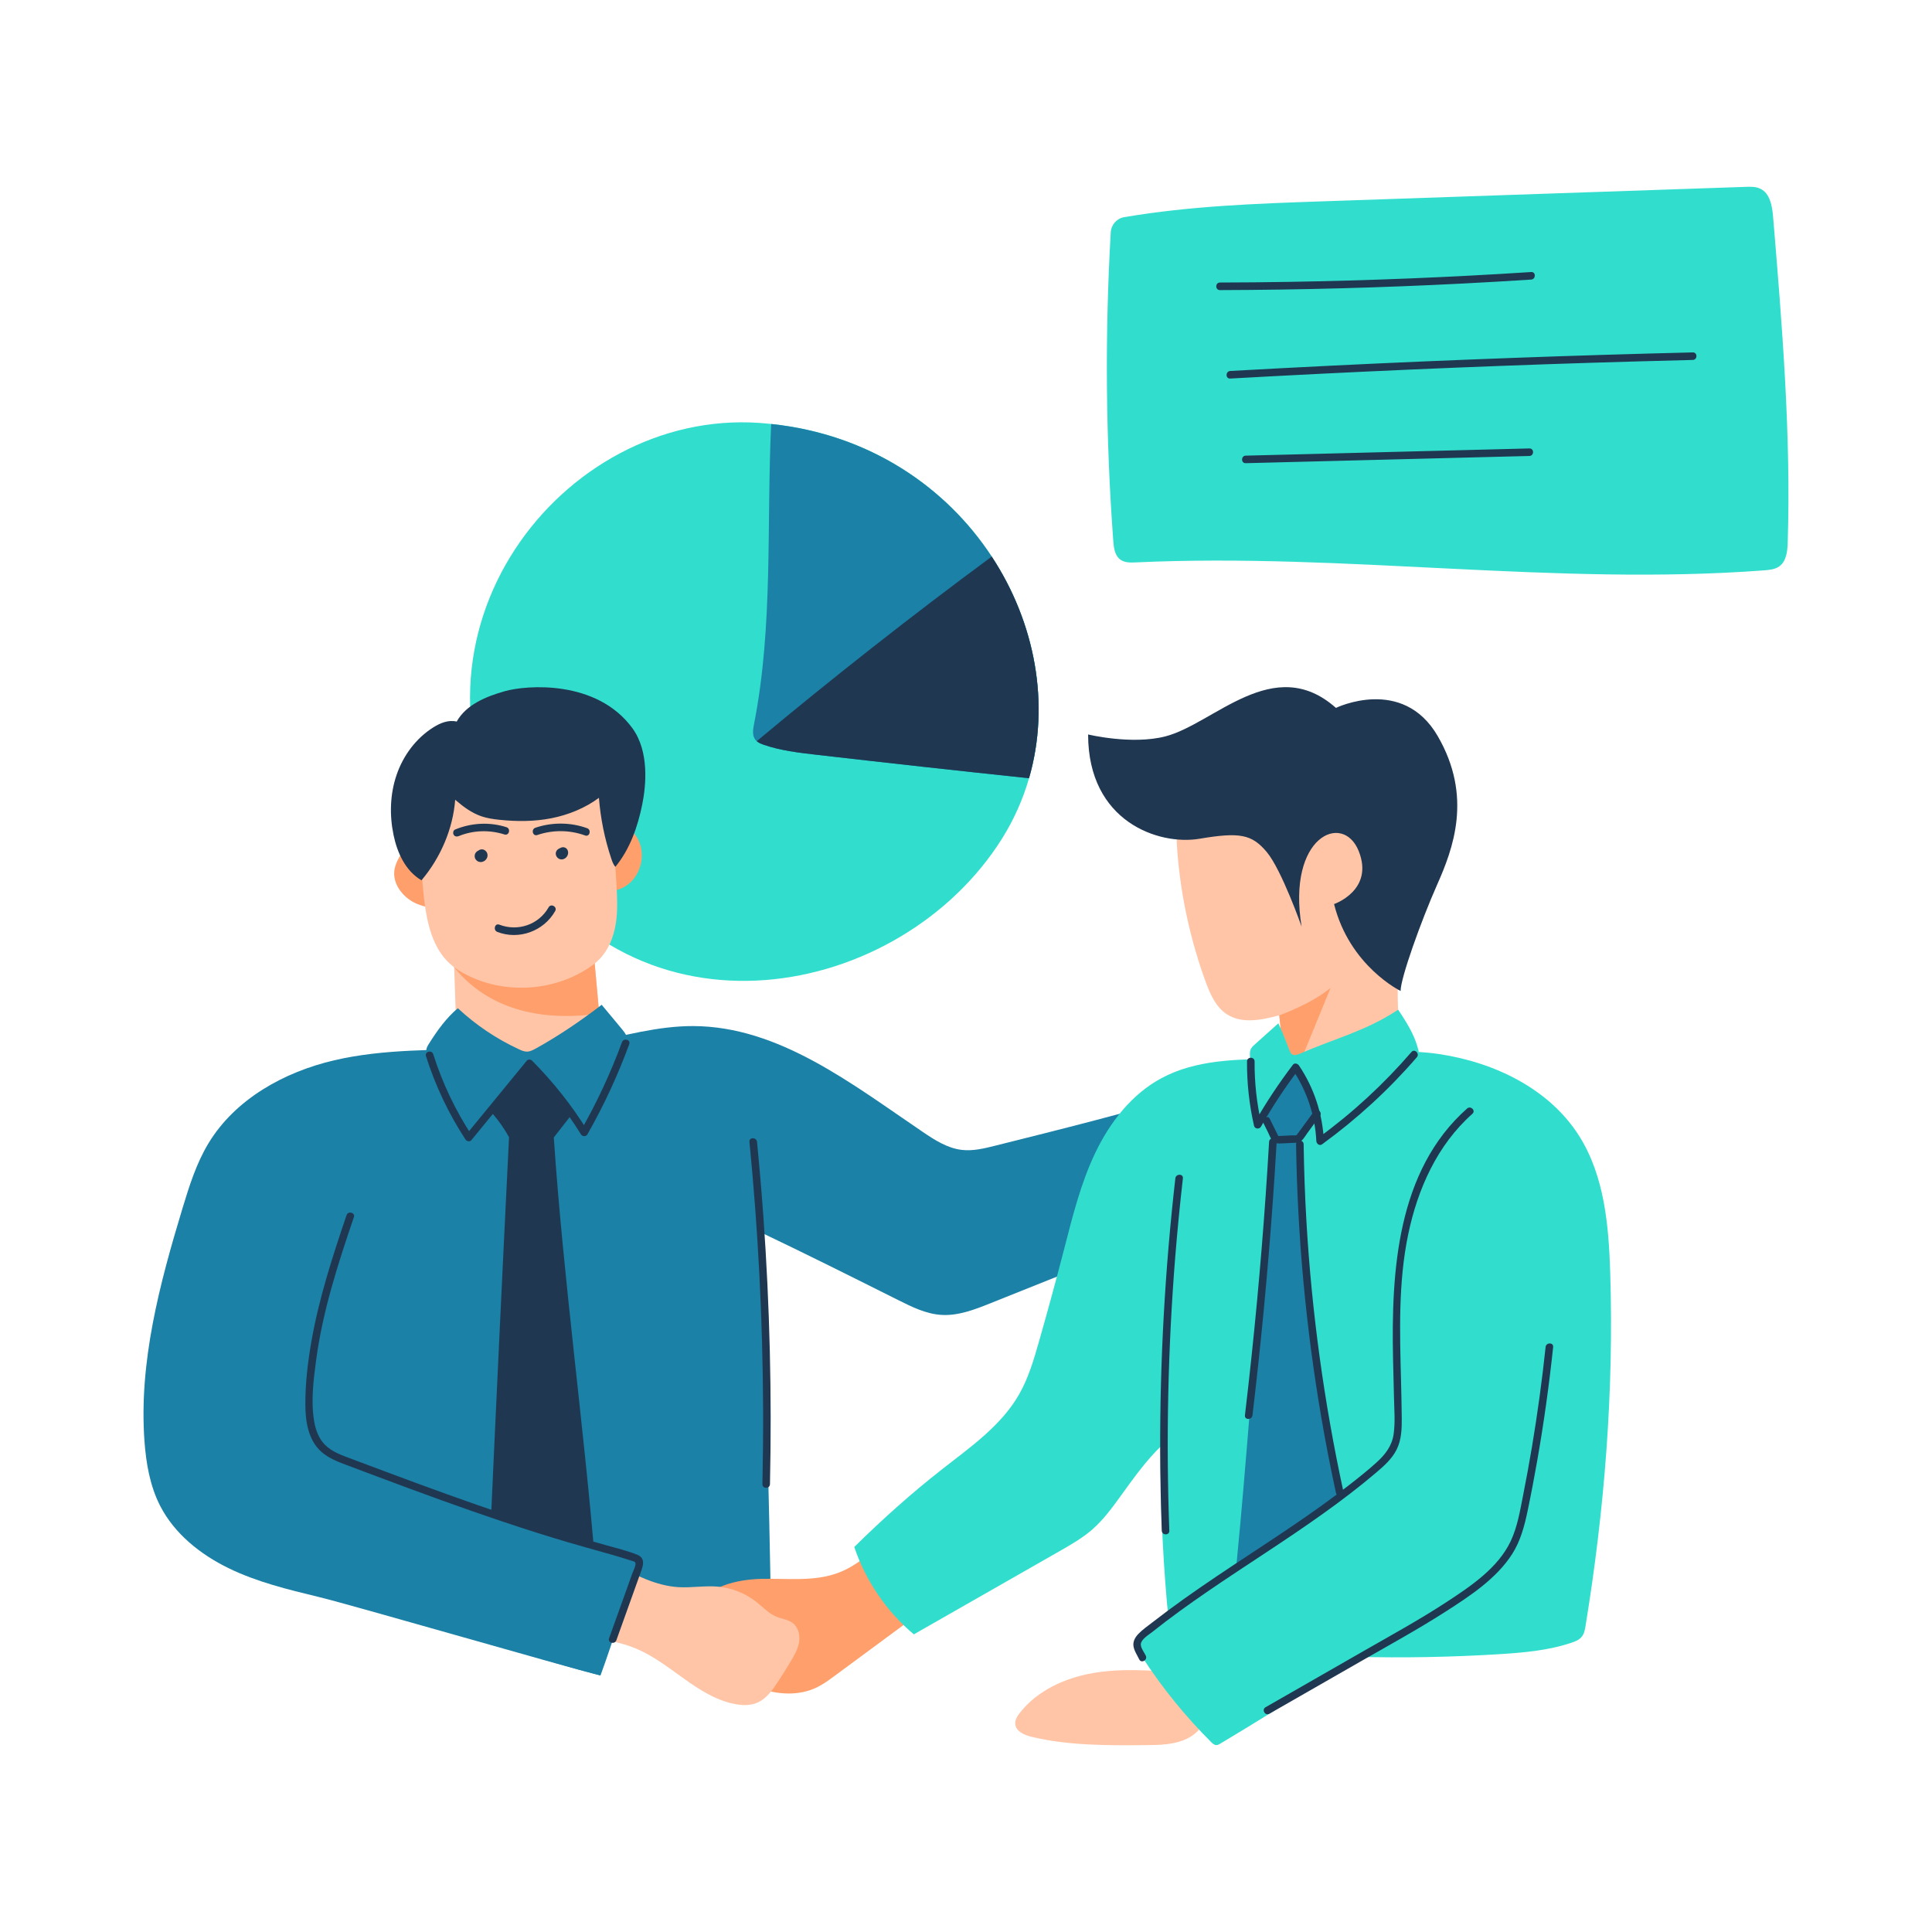 <svg xmlns="http://www.w3.org/2000/svg" width="3000" height="3000" fill="none" viewBox="0 0 3000 3000" id="manager-and-team-together-researches-on-business-data">
  <path fill="#FFC5A6" d="M1828.53 1327.26C1834.27 1394.65 1848.98 1461.27 1872.24 1524.78C1879.27 1543.83 1887.89 1563.69 1904.88 1574.82C1928.2 1590.17 1958.96 1584.02 1985.91 1576.7C1986.09 1576.64 1986.26 1576.58 1986.44 1576.52C1988.9 1593.16 1989.84 1611.62 1991.66 1629.9C1992.42 1637.4 1993.41 1645.08 1997.46 1651.35C2001.09 1656.97 2006.89 1660.84 2012.98 1663.53C2013.34 1663.71 2013.75 1663.83 2014.1 1664C2022.65 1667.69 2031.97 1669.51 2041.28 1669.39C2051.95 1669.28 2062.5 1666.58 2072.75 1663.47C2109.08 1652.52 2143.82 1636.17 2175.35 1615.02C2155.25 1472.11 2203.18 1368.1 2191.11 1328.73C2185.01 1308.98 2174.23 1291.11 2164.04 1273.12C2149.68 1247.87 2136.26 1222.03 2119.04 1198.65C2101.75 1175.27 2080.31 1154.29 2053.88 1142.22C2023.41 1128.46 1988.08 1127.52 1955.62 1135.6C1894.21 1150.9 1840.84 1201.17 1829.59 1263.34C1825.84 1284.37 1826.77 1305.94 1828.53 1327.26Z"></path>
  <path fill="#203752" d="M2074.45 1099.22C2074.45 1099.22 2177.93 1048.94 2232.48 1142.98C2287.03 1237.03 2256.27 1318.18 2231.42 1374.08C2206.64 1430.04 2174.82 1518.86 2174.82 1538.79C2174.82 1538.79 2095.66 1500.29 2071.52 1403.84C2071.52 1403.84 2134.27 1382.4 2109.72 1321.34C2085.11 1260.29 1998.1 1299.08 2021.13 1438.77C2021.13 1438.77 1990.19 1350.82 1967.11 1323.16C1944.02 1295.5 1925.27 1291.81 1862.46 1302.42C1799.65 1313.02 1689.61 1276.29 1689.61 1140.47C1689.61 1140.47 1757.22 1156.87 1809.37 1143.51C1885.25 1124 1977.71 1013.43 2074.45 1099.22Z"></path>
  <path fill="#FF9F6B" d="M1991.72 1629.9C1992.48 1637.4 1993.47 1645.08 1997.52 1651.35C2001.15 1656.97 2006.95 1660.84 2013.04 1663.54L2066.01 1534.1C2035.96 1559.18 1986.44 1576.58 1986.44 1576.58C1986.44 1576.58 1989.9 1611.56 1991.72 1629.9Z"></path>
  <path fill="#31DECD" d="M1597.85 1208.44C1588.53 1240.84 1574.65 1272.3 1555.96 1302.13C1398.69 1552.97 985.897 1634.65 794.178 1309.63C602.401 984.668 871.756 635.683 1178.61 656.66C1185 657.129 1191.27 657.656 1197.54 658.359C1350.12 674.355 1469.24 756.445 1539.96 864.258C1607.52 967.148 1631.13 1093.54 1597.85 1208.44Z"></path>
  <path fill="#1B81A6" d="M1597.85 1208.43C1487.64 1196.83 1377.36 1184.59 1267.26 1171.93C1239.84 1168.77 1212.19 1165.54 1186.05 1156.52C1182.13 1155.11 1178.08 1153.59 1175.04 1150.9C1174.22 1150.25 1173.51 1149.49 1172.87 1148.67C1167.77 1142.05 1169.24 1132.67 1170.82 1124.53C1200.94 971.657 1190.1 814.157 1197.48 658.356C1350.06 674.353 1469.18 756.442 1539.9 864.255C1607.52 967.145 1631.13 1093.53 1597.85 1208.43Z"></path>
  <path fill="#203752" d="M1597.85 1208.44C1487.63 1196.84 1377.36 1184.59 1267.26 1171.93C1239.84 1168.77 1212.18 1165.55 1186.05 1156.52C1182.12 1155.12 1178.08 1153.59 1175.03 1150.9C1293.8 1051.76 1415.5 956.191 1539.96 864.258C1607.51 967.148 1631.13 1093.54 1597.85 1208.44Z"></path>
  <path fill="#FFC5A6" d="M932.695 1696.23C920.508 1714.28 894.141 1713.05 872.637 1709.71C829.394 1702.97 786.27 1695.41 743.32 1687.03C733.184 1685.04 722.051 1682.46 715.957 1674.08C711.035 1667.35 710.566 1658.5 710.273 1650.18C708.75 1605.3 707.168 1560.35 705.703 1515.47C705.117 1500.18 704.648 1484.94 704.121 1469.65C763.77 1443.4 833.262 1431.1 903.223 1426.82C906.973 1426.58 911.133 1426.47 914.121 1428.81C917.344 1431.39 917.988 1436.02 918.34 1440.18C922.383 1484.71 926.426 1529.18 930.469 1573.71C932.988 1601.66 935.508 1629.67 938.086 1657.62C939.199 1670.86 940.137 1685.28 932.695 1696.23Z"></path>
  <path fill="#FF9F6B" d="M930.469 1573.71C929.473 1573.89 928.535 1574.07 927.539 1574.18 865.957 1582.97 768.34 1580.33 705.234 1502 704.648 1486.7 704.648 1484.94 704.121 1469.65 763.77 1443.4 833.262 1431.1 903.223 1426.82 906.973 1426.58 911.133 1426.47 914.121 1428.81 917.344 1431.39 917.988 1436.02 918.34 1440.18 922.383 1484.71 926.426 1529.18 930.469 1573.71ZM652.386 1299.67C637.679 1303.83 627.542 1317.13 620.218 1330.55 616.937 1336.58 613.89 1342.85 612.66 1349.59 608.617 1371.8 625.374 1393.65 645.999 1402.85 666.624 1412.05 690.121 1411.52 712.679 1410.47 788.382 1406.84 863.851 1398.69 938.617 1386.09 948.46 1384.45 958.48 1382.64 967.386 1378.24 993.46 1365.35 1004.3 1329.32 990.765 1303.54 981.156 1285.2 961.996 1273.36 941.956 1267.97 921.976 1262.58 900.941 1262.93 880.199 1263.52 803.441 1265.68 727.621 1278.28 652.386 1299.67Z"></path>
  <path fill="#FFC5A6" d="M655.078 1278.93C652.793 1318.42 654.023 1358.14 658.711 1397.46C663.047 1433.61 671.719 1472.11 698.73 1496.6C706.758 1503.87 716.074 1509.61 725.742 1514.41C784.277 1543.65 858.164 1539.43 912.949 1503.63C918.808 1499.82 924.492 1495.66 929.473 1490.74C944.765 1475.8 953.027 1454.77 956.308 1433.61C959.59 1412.46 958.301 1390.9 957.012 1369.51C954.961 1335.76 952.91 1301.95 948.926 1268.32C947.871 1259.59 946.64 1250.62 942.363 1242.89C935.508 1230.47 922.031 1223.38 908.965 1217.87C873.34 1202.75 834.258 1194.02 795.762 1198.36C776.777 1200.47 758.379 1205.74 739.98 1210.96C727.324 1214.53 714.551 1218.22 703.242 1225.02C690.586 1232.64 680.566 1243.77 670.664 1254.73C664.336 1261.99 655.664 1269.49 655.078 1278.93Z"></path>
  <path fill="#203752" d="M955.486 1346.07C952.38 1342.44 950.681 1337.81 949.216 1333.3C938.962 1302.77 932.517 1270.96 929.998 1238.85C908.904 1254.61 882.947 1265.27 856.228 1270.55C829.451 1275.82 801.853 1275.82 774.724 1272.89C765.584 1271.89 756.443 1270.55 747.771 1267.62C732.361 1262.4 719.06 1252.5 706.814 1241.84C703.357 1286.95 684.373 1331.48 654.49 1366.93C629.939 1352.69 616.873 1324.51 611.13 1296.74C604.685 1265.8 605.564 1233.05 615.877 1203.1C626.13 1173.16 645.994 1146.33 672.771 1129.51C683.669 1122.66 696.15 1117.44 709.158 1120.43C723.923 1094.12 754.627 1081.58 783.689 1073.32C817.38 1063.71 926.423 1055.04 981.853 1130.57C1008.45 1166.84 1003.18 1219.86 997.263 1249.22C990.232 1283.96 978.045 1318.77 955.486 1346.07Z"></path>
  <path fill="#203752" d="M712.439 1298.27C734.88 1289.01 760.31 1288.42 783.337 1295.75 790.544 1298.03 793.532 1286.72 786.384 1284.44 760.134 1276.06 731.95 1277.64 706.579 1288.13 703.65 1289.36 703.005 1293.64 704.411 1296.16 706.228 1299.15 709.509 1299.5 712.439 1298.27ZM834.317 1296.62C858.516 1288.36 884.59 1288.65 908.614 1297.32 915.704 1299.9 918.692 1288.53 911.661 1286.01 885.938 1276.75 857.286 1276.52 831.387 1285.31 824.239 1287.71 827.168 1299.08 834.317 1296.62ZM744.319 1320.35C744.085 1320.41 743.851 1320.47 743.616 1320.53 742.913 1320.76 742.151 1321.06 741.565 1321.41 740.159 1322.29 739.339 1323.17 738.401 1324.51 738.284 1324.75 738.108 1324.92 738.05 1325.16 737.757 1325.8 737.405 1326.51 737.288 1327.21 736.995 1328.73 736.937 1330.02 737.288 1331.54 737.522 1332.48 737.933 1333.48 738.519 1334.3 739.456 1335.59 740.276 1336.53 741.683 1337.35 742.269 1337.7 742.972 1337.93 743.616 1338.17 744.319 1338.4 745.14 1338.46 745.901 1338.58 746.194 1338.58 746.487 1338.58 746.78 1338.58 747.542 1338.52 748.362 1338.46 749.124 1338.22 749.886 1337.99 750.589 1337.7 751.292 1337.35 751.526 1337.23 751.819 1337.11 752.054 1336.94 752.874 1336.35 753.753 1335.76 754.397 1334.94 754.866 1334.36 755.335 1333.83 755.687 1333.19 756.097 1332.54 756.331 1331.84 756.565 1331.13 756.683 1330.9 756.741 1330.67 756.8 1330.37 756.976 1329.67 757.093 1328.91 757.093 1328.15 757.093 1326.51 756.683 1325.33 756.038 1323.87 755.921 1323.63 755.804 1323.4 755.687 1323.22 755.276 1322.64 754.808 1321.99 754.28 1321.47 753.753 1320.94 753.167 1320.53 752.581 1320.12 751.995 1319.71 751.233 1319.47 750.589 1319.24 749.71 1318.95 748.714 1318.77 747.776 1318.89 746.253 1319.01 745.667 1319.18 744.261 1319.83 743.792 1320.06 743.44 1320.35 743.03 1320.65 742.62 1320.94 742.269 1321.23 741.917 1321.64 741.448 1322.17 740.98 1322.76 740.687 1323.4 740.394 1323.99 740.042 1324.69 739.925 1325.39 739.808 1325.98 739.749 1326.56 739.69 1327.09 739.69 1327.21 739.69 1327.33 739.69 1327.44 739.69 1328.03 739.808 1328.61 739.925 1329.2 739.925 1329.32 739.983 1329.44 739.983 1329.55 740.159 1330.14 740.394 1330.72 740.687 1331.25 740.745 1331.37 740.804 1331.49 740.921 1331.6 741.272 1332.31 741.8 1332.89 742.503 1333.3 743.089 1333.83 743.733 1334.18 744.495 1334.36 745.257 1334.59 745.96 1334.65 746.722 1334.47 747.483 1334.42 748.245 1334.24 748.948 1333.77 750.237 1332.95 751.351 1331.72 751.702 1330.2 751.761 1329.73 751.819 1329.2 751.878 1328.73 751.878 1327.68 751.644 1326.68 751.116 1325.74 750.999 1325.57 750.882 1325.45 750.823 1325.27 750.999 1325.74 751.233 1326.27 751.409 1326.74 751.351 1326.56 751.292 1326.45 751.292 1326.27 751.351 1326.8 751.409 1327.27 751.468 1327.79 751.468 1327.56 751.468 1327.38 751.468 1327.15 751.409 1327.62 751.351 1328.15 751.292 1328.61 751.351 1328.38 751.409 1328.2 751.468 1327.97 751.292 1328.44 751.116 1328.91 750.882 1329.38 750.999 1329.14 751.116 1328.91 751.292 1328.67 750.999 1329.08 750.706 1329.49 750.354 1329.9 750.472 1329.73 750.647 1329.55 750.823 1329.44 750.413 1329.73 750.003 1330.08 749.593 1330.37 749.769 1330.26 749.944 1330.14 750.179 1330.02 749.71 1330.2 749.183 1330.43 748.714 1330.61 748.89 1330.55 749.065 1330.49 749.3 1330.43 748.772 1330.49 748.304 1330.55 747.776 1330.61 748.011 1330.61 748.245 1330.61 748.421 1330.61 747.952 1330.55 747.425 1330.49 746.956 1330.43 747.19 1330.49 747.366 1330.55 747.601 1330.61 747.132 1330.43 746.663 1330.26 746.194 1330.02 746.429 1330.14 746.663 1330.26 746.897 1330.43 746.487 1330.14 746.077 1329.85 745.667 1329.49 745.96 1329.73 746.194 1329.96 746.429 1330.2 746.136 1329.79 745.784 1329.38 745.491 1328.97 745.667 1329.2 745.843 1329.49 745.96 1329.79 745.784 1329.32 745.55 1328.79 745.374 1328.32 745.491 1328.61 745.55 1328.91 745.608 1329.2 745.55 1328.67 745.491 1328.2 745.433 1327.68 745.433 1327.97 745.433 1328.2 745.433 1328.5 745.491 1328.03 745.55 1327.5 745.608 1327.03 745.55 1327.38 745.491 1327.74 745.315 1328.09 745.491 1327.62 745.667 1327.15 745.901 1326.68 745.726 1327.03 745.55 1327.38 745.315 1327.74 745.608 1327.33 745.901 1326.92 746.253 1326.51 745.96 1326.86 745.667 1327.15 745.315 1327.44 745.726 1327.15 746.136 1326.8 746.546 1326.51 746.136 1326.8 745.726 1327.03 745.257 1327.27 745.726 1327.09 746.253 1326.86 746.722 1326.68 746.312 1326.86 745.901 1326.92 745.491 1327.03 746.019 1326.97 746.487 1326.92 747.015 1326.86 746.663 1326.92 746.37 1326.92 746.019 1326.86 746.487 1326.92 747.015 1326.97 747.483 1327.03 747.19 1326.97 746.897 1326.92 746.604 1326.8 747.073 1326.97 747.542 1327.15 748.011 1327.38 747.776 1327.27 747.542 1327.15 747.308 1326.97 747.718 1327.27 748.128 1327.56 748.538 1327.91 748.304 1327.74 748.069 1327.5 747.894 1327.27 748.187 1327.68 748.538 1328.09 748.831 1328.5 748.655 1328.26 748.479 1327.97 748.362 1327.68 748.538 1328.15 748.772 1328.67 748.948 1329.14 748.831 1328.85 748.772 1328.56 748.714 1328.26 748.772 1328.79 748.831 1329.26 748.89 1329.79 748.89 1329.49 748.89 1329.26 748.89 1328.97 748.831 1329.44 748.772 1329.96 748.714 1330.43 748.772 1330.14 748.831 1329.9 748.948 1329.67 748.772 1330.14 748.597 1330.61 748.362 1331.08 748.479 1330.84 748.597 1330.61 748.772 1330.37 748.479 1330.78 748.187 1331.19 747.835 1331.6 748.069 1331.31 748.304 1331.08 748.597 1330.84 748.187 1331.13 747.776 1331.49 747.366 1331.78 747.601 1331.6 747.894 1331.43 748.187 1331.31 747.718 1331.49 747.19 1331.72 746.722 1331.9 746.956 1331.78 747.249 1331.72 747.483 1331.72 748.304 1331.54 748.948 1331.19 749.534 1330.67 750.179 1330.26 750.706 1329.67 751.058 1328.97 751.761 1327.74 752.054 1325.98 751.644 1324.57 751.175 1323.11 750.296 1321.7 748.89 1320.94 748.421 1320.76 747.952 1320.59 747.483 1320.35 746.312 1320.12 745.315 1320.12 744.319 1320.35ZM871.292 1316.54C870.765 1316.66 870.238 1316.78 869.71 1317.01 869.007 1317.3 868.304 1317.54 867.601 1317.89 866.957 1318.24 866.371 1318.77 865.785 1319.24 865.023 1319.82 864.378 1320.7 863.968 1321.58 863.324 1322.87 862.855 1324.33 862.972 1325.74 863.031 1326.38 863.089 1327.21 863.324 1327.91 863.499 1328.44 863.734 1329.08 864.027 1329.61 864.085 1329.72 864.144 1329.84 864.261 1330.02 865.14 1331.42 866.019 1332.24 867.367 1333.18 867.601 1333.36 867.835 1333.47 868.07 1333.53 868.714 1333.83 869.417 1334.18 870.121 1334.29 871.644 1334.59 872.992 1334.65 874.515 1334.18 875.218 1333.94 875.98 1333.65 876.624 1333.3 876.859 1333.18 877.093 1333.01 877.328 1332.89 877.914 1332.48 878.558 1332.01 879.085 1331.48 879.613 1330.96 880.082 1330.25 880.492 1329.67 881.078 1328.85 881.488 1327.85 881.781 1326.85 881.839 1326.62 881.957 1326.38 881.957 1326.09 882.074 1325.33 882.249 1324.57 882.191 1323.81 882.132 1322.28 881.839 1320.82 881.078 1319.47 880.726 1318.83 880.257 1318.24 879.73 1317.71 879.32 1317.3 878.792 1316.95 878.265 1316.6 878.148 1316.54 878.031 1316.48 877.914 1316.42 876.624 1315.84 875.98 1315.66 874.574 1315.54 874.456 1315.54 874.339 1315.54 874.222 1315.54 873.636 1315.54 872.992 1315.66 872.406 1315.78 871.937 1315.9 871.527 1316.07 871.058 1316.25 870.589 1316.42 870.121 1316.6 869.652 1316.89 869.066 1317.3 868.363 1317.83 867.835 1318.36 867.425 1318.83 867.074 1319.29 866.722 1319.76 866.605 1319.88 866.546 1320 866.429 1320.17 865.667 1321.58 865.374 1322.93 865.257 1324.45 865.199 1325.21 865.375 1325.92 865.492 1326.68 865.55 1327.21 865.785 1327.62 865.96 1328.14 866.429 1329.2 866.722 1329.72 867.542 1330.66 867.66 1330.78 867.718 1330.84 867.835 1330.96 868.304 1331.37 868.831 1331.78 869.359 1332.07 870.648 1332.77 872.288 1333.01 873.753 1332.65 874.574 1332.48 875.218 1332.13 875.804 1331.6 876.449 1331.19 876.976 1330.6 877.328 1329.9 878.031 1328.55 878.382 1326.97 877.914 1325.51 877.445 1323.98 876.566 1322.69 875.16 1321.87 875.042 1321.81 874.984 1321.76 874.867 1321.7 875.277 1321.99 875.687 1322.28 876.097 1322.63 875.98 1322.52 875.863 1322.46 875.804 1322.34 876.097 1322.75 876.449 1323.16 876.742 1323.57 876.624 1323.4 876.507 1323.22 876.449 1323.04 876.624 1323.51 876.859 1324.04 877.035 1324.51 876.917 1324.28 876.859 1323.98 876.859 1323.75 876.917 1324.28 876.976 1324.74 877.035 1325.27 877.035 1324.98 877.035 1324.69 877.035 1324.45 876.976 1324.92 876.917 1325.45 876.859 1325.92 876.917 1325.62 876.976 1325.33 877.093 1325.04 876.917 1325.51 876.742 1325.97 876.507 1326.44 876.624 1326.15 876.742 1325.92 876.917 1325.68 876.624 1326.09 876.331 1326.5 875.98 1326.91 876.156 1326.68 876.39 1326.44 876.683 1326.21 876.273 1326.5 875.863 1326.85 875.453 1327.15 875.687 1326.97 875.921 1326.85 876.214 1326.74 875.746 1326.91 875.218 1327.15 874.749 1327.32 874.984 1327.21 875.218 1327.15 875.453 1327.15 874.925 1327.21 874.456 1327.26 873.929 1327.32 874.163 1327.32 874.339 1327.32 874.515 1327.32 874.046 1327.26 873.519 1327.21 873.05 1327.15 873.167 1327.15 873.343 1327.21 873.46 1327.26 872.992 1327.09 872.523 1326.91 872.054 1326.68 872.23 1326.74 872.347 1326.85 872.523 1326.97 872.113 1326.68 871.703 1326.38 871.292 1326.03 871.41 1326.15 871.527 1326.27 871.644 1326.38 871.351 1325.97 871 1325.56 870.707 1325.15 870.824 1325.33 870.941 1325.51 870.999 1325.68 870.824 1325.21 870.589 1324.69 870.414 1324.22 870.531 1324.45 870.589 1324.74 870.589 1324.98 870.531 1324.45 870.472 1323.98 870.414 1323.46 870.472 1323.75 870.414 1324.1 870.414 1324.39 870.472 1323.92 870.531 1323.4 870.589 1322.93 870.531 1323.34 870.414 1323.75 870.238 1324.16 870.414 1323.69 870.589 1323.22 870.824 1322.75 870.648 1323.16 870.414 1323.57 870.121 1323.92 870.414 1323.51 870.707 1323.1 871.058 1322.69 870.765 1323.04 870.472 1323.4 870.121 1323.63 870.531 1323.34 870.941 1322.99 871.351 1322.69 871.058 1322.93 870.706 1323.1 870.355 1323.28 870.824 1323.1 871.351 1322.87 871.82 1322.69 871.527 1322.81 871.234 1322.87 870.941 1322.93 871.468 1322.87 871.937 1322.81 872.464 1322.75 872.171 1322.81 871.937 1322.81 871.644 1322.75 872.113 1322.81 872.64 1322.87 873.109 1322.93 872.874 1322.87 872.582 1322.81 872.347 1322.75 872.816 1322.93 873.285 1323.1 873.753 1323.34 873.46 1323.22 873.226 1323.1 872.992 1322.93 873.402 1323.22 873.812 1323.51 874.222 1323.87 873.929 1323.69 873.695 1323.46 873.519 1323.16 873.812 1323.57 874.164 1323.98 874.457 1324.39 874.281 1324.16 874.105 1323.92 874.046 1323.63 874.222 1324.1 874.457 1324.63 874.632 1325.1 874.515 1324.86 874.457 1324.63 874.457 1324.39 874.515 1324.92 874.574 1325.39 874.632 1325.92 874.632 1325.74 874.632 1325.56 874.632 1325.33 874.574 1325.8 874.515 1326.33 874.457 1326.79 874.515 1326.56 874.574 1326.33 874.632 1326.15 874.457 1326.62 874.281 1327.09 874.046 1327.56 874.164 1327.32 874.281 1327.15 874.398 1326.97 874.105 1327.38 873.812 1327.79 873.46 1328.2 873.636 1327.97 873.871 1327.79 874.105 1327.62 873.695 1327.91 873.285 1328.26 872.874 1328.55 873.226 1328.32 873.636 1328.08 873.988 1327.91 873.519 1328.08 872.992 1328.32 872.523 1328.49 873.05 1328.26 873.636 1328.14 874.222 1328.03 875.042 1327.85 875.687 1327.5 876.273 1326.97 876.917 1326.56 877.445 1325.97 877.796 1325.27 878.206 1324.63 878.441 1323.92 878.441 1323.16 878.617 1322.4 878.558 1321.64 878.324 1320.94 877.855 1319.47 876.976 1318.06 875.57 1317.3 875.101 1317.13 874.632 1316.95 874.164 1316.72 873.285 1316.31 872.289 1316.31 871.292 1316.54ZM772.265 1447.09C805.898 1460.09 844.394 1445.86 862.089 1414.68 865.78 1408.12 855.644 1402.32 851.894 1408.88 836.601 1435.84 804.14 1446.91 775.312 1435.78 768.28 1433.08 765.292 1444.39 772.265 1447.09Z"></path>
  <path fill="#1B81A6" d="M1197.48 2519.42C865.316 2438.85 932.465 2601.62 932.465 2601.62C876.215 2587.97 550.316 2493.17 494.066 2479.57C446.664 2468.09 398.793 2456.43 354.906 2435.04C311.019 2413.65 270.824 2381.54 248.617 2338.13C232.797 2307.19 226.82 2272.09 224.301 2237.4C215.511 2115.12 247.797 1993.83 283.304 1876.47C293.91 1841.49 304.984 1806.21 323.91 1774.98C365.453 1706.54 441.215 1664.53 519.203 1646.37C597.191 1628.2 678.285 1631.08 755.453 1627.91C860.804 1653.4 967.972 1592.93 1076.43 1593.28C1209.61 1593.69 1322.99 1683.28 1433.27 1757.93C1451.66 1770.41 1471.18 1782.89 1493.27 1785.53C1510.73 1787.64 1528.3 1783.3 1545.41 1779.02C1647.19 1753.6 1749.03 1728.11 1850.16 1697.99C1873.77 1747.5 1891.18 1800 1901.84 1853.79C1903.13 1860.41 1904.24 1867.68 1900.96 1873.54C1897.74 1879.34 1891.06 1882.27 1884.85 1884.73C1769.3 1931.02 1653.75 1977.31 1538.21 2023.6C1513.6 2033.44 1487.99 2043.46 1461.51 2041.76C1437.89 2040.24 1416.04 2029.4 1394.95 2018.85C1323.34 1982.99 1251.68 1947.13 1180.37 1913.15C1188.87 2112.95 1194.09 2312.87 1197.48 2519.42Z"></path>
  <path fill="#203752" d="M759.9 2412.78C769.568 2197.1 779.764 1981.47 790.428 1765.85C775.955 1739.65 757.029 1718.56 737.576 1702.86C734.471 1691.72 742.967 1681 750.877 1672.51C763.064 1659.5 775.779 1646.14 792.186 1639.22C814.92 1629.67 842.049 1634.3 862.674 1647.72C883.299 1661.14 897.947 1682.47 908.729 1702.04C893.025 1724.77 875.389 1746.1 859.92 1766.26C875.037 1988.62 906.209 2209.58 924.549 2431.7C924.783 2434.58 924.959 2437.68 923.26 2440.03C921.443 2442.54 918.045 2443.31 914.939 2443.83C884.295 2449.05 853.123 2450.63 822.127 2448.64C809.002 2447.82 795.643 2446.24 783.865 2440.44C772.088 2434.58 759.432 2424.03 759.9 2412.78Z"></path>
  <path fill="#FF9F6B" d="M1375.6 2389.98C1353.1 2410.61 1329.9 2431.7 1301.31 2442.37C1264.04 2456.25 1222.85 2450.75 1183.12 2451.62C1143.39 2452.5 1099.04 2463.23 1078.41 2497.21C1071.62 2508.4 1067.98 2522.05 1071.03 2534.83C1074.78 2550.47 1087.67 2562.07 1100.15 2572.27C1124.06 2591.78 1149.37 2610.41 1178.32 2621.08C1207.26 2631.74 1240.66 2633.62 1268.43 2620.14C1278.22 2615.39 1287.07 2608.89 1295.86 2602.39C1338.51 2570.92 1381.17 2539.46 1423.82 2507.93C1434.61 2499.96 1446.44 2490.12 1446.91 2476.7C1447.2 2466.51 1440.7 2457.54 1434.31 2449.63C1416.15 2427.07 1396.46 2405.75 1375.6 2389.98Z"></path>
  <path fill="#FFC5A6" d="M954.667 2428.77C985.781 2445.35 1018.18 2462.34 1053.4 2464.51C1073.67 2465.74 1094.06 2461.99 1114.34 2463.69C1136.25 2465.57 1157.52 2474 1174.75 2487.66C1184.88 2495.68 1193.85 2505.58 1205.8 2510.45C1214.3 2513.96 1224.08 2514.78 1231.29 2520.47C1239.73 2527.09 1242.54 2539.1 1240.84 2549.71C1239.14 2560.31 1233.75 2569.98 1228.24 2579.18C1221.33 2590.72 1214.18 2602.15 1206.74 2613.34C1198.71 2625.35 1189.75 2637.71 1176.62 2643.63C1165.14 2648.79 1151.95 2648.32 1139.65 2645.74C1082.52 2633.96 1041.91 2582.87 988.183 2560.14C974.882 2554.51 960.878 2550.7 946.757 2547.77C939.667 2546.31 931.699 2544.55 927.773 2538.46C925.019 2534.3 924.843 2529.02 924.96 2524.04C925.664 2489.18 937.089 2454.55 954.667 2428.77Z"></path>
  <path fill="#1B81A6" d="M907.27 1767.18C885.591 1722.59 855.122 1682.22 818.149 1649.18 788.149 1684.86 760.317 1722.36 734.888 1761.44 707.759 1723.12 684.146 1682.34 664.458 1639.74 663.169 1636.99 661.938 1634.12 661.938 1631.13 661.997 1627.38 663.989 1623.98 665.981 1620.82 678.813 1600.37 692.993 1580.68 710.923 1565.56 738.989 1591.7 771.216 1613.37 806.079 1629.43 809.946 1631.25 814.048 1633 818.325 1632.95 823.13 1632.89 827.524 1630.54 831.743 1628.26 867.72 1608.39 901.763 1585.13 934.282 1560.23 944.478 1572.48 954.673 1584.72 964.868 1596.97 968.208 1601.01 971.665 1605.17 973.423 1610.09 977.524 1621.52 971.841 1633.94 966.274 1644.78 945.884 1684.68 925.435 1724.59 907.27 1767.18ZM593.315 2302.38C722.163 2341.7 825.874 2375.62 982.437 2423.32 985.366 2424.2 988.413 2425.9 989.644 2428.71 990.815 2431.46 989.761 2434.57 988.765 2437.32 967.905 2494.57 953.315 2544.31 932.456 2601.62 811.87 2570.45 694.038 2528.49 580.835 2476.52 562.788 2468.26 544.683 2459.59 529.272 2447.05 525.581 2444.06 521.89 2440.49 521.011 2435.86 520.366 2432.28 521.479 2428.65 522.651 2425.19 539.468 2375.09 550.894 2343.22 593.315 2302.38Z"></path>
  <path fill="#31DECD" d="M1981 1644.44C1920.24 1644.61 1856.66 1645.49 1803.23 1674.32C1757.05 1699.22 1723.3 1742.93 1700.69 1790.22C1678.07 1837.56 1665.47 1888.89 1652.35 1939.69C1639.87 1988.03 1626.74 2036.19 1613.03 2084.18C1605.12 2111.96 1596.86 2139.91 1582.56 2164.98C1554.85 2213.62 1507.15 2246.78 1463.09 2281.29C1415.16 2318.73 1369.87 2359.46 1326.51 2402.11C1344.09 2454.67 1376.55 2502.25 1419.03 2537.82C1494.32 2494.81 1569.61 2451.86 1644.91 2408.85C1662.78 2398.66 1680.77 2388.34 1696.29 2374.81C1713.75 2359.51 1727.52 2340.47 1741.12 2321.66C1760.63 2294.59 1780.14 2267.58 1802 2246.43C1801.7 2326.12 1804.93 2405.86 1811.72 2485.26C1813.3 2504.01 1815.77 2524.28 1828.71 2537.93C1842.19 2552.17 1863.29 2555.33 1882.8 2557.56C2030.28 2574.03 2179.16 2577.78 2327.29 2568.64C2365.32 2566.29 2403.81 2563.01 2439.96 2550.88C2446 2548.89 2452.21 2546.43 2456.2 2541.45C2460 2536.7 2461.12 2530.43 2462.05 2524.46C2491.64 2343.69 2506.06 2160.24 2500.38 1977.13C2498.09 1903.42 2491.53 1826.37 2452.15 1763.97C2405.98 1690.78 2320.61 1649.59 2235 1636.82C2149.4 1623.99 2062.74 1644.2 1981 1644.44Z"></path>
  <path fill="#1B81A6" d="M2095.84 2416.7C2054.82 2198.38 2028.4 1988.38 2016.79 1766.48C2036.13 1747.15 2048.55 1725.64 2062.56 1709.47C2064.26 1707.54 2065.95 1705.49 2066.72 1703.03C2067.59 1700.16 2066.95 1697.05 2066.36 1694.12C2063.96 1682.28 2061.27 1669.86 2053.36 1660.66C2046.79 1653.05 2037.36 1648.59 2028.1 1644.67C2022.36 1642.21 2016.44 1639.92 2010.23 1639.28C1995.41 1637.81 1980.99 1646.48 1971.91 1658.26C1962.83 1670.04 1958.14 1684.57 1954.22 1698.93C1962.01 1723.48 1977.01 1752.95 1976.19 1761.62C1969.86 1828.42 1934.59 2274.08 1926.15 2363.67C1922.99 2397.3 1919.82 2430.94 1916.66 2464.57C1966.34 2464.04 2016.03 2458.18 2064.49 2447.17C2072.52 2445.35 2080.9 2443.18 2086.87 2437.5C2092.79 2431.82 2096.77 2421.5 2095.84 2416.7Z"></path>
  <path fill="#31DECD" d="M2202.95 1632.54C2198.27 1613.15 2190.71 1596.97 2171.02 1567.85C2121.1 1600.96 2073.46 1612.21 2018.56 1636.11C2014.52 1637.87 2009.48 1639.51 2005.96 1636.88C2004.09 1635.47 2003.15 1633.18 2002.33 1630.96C1997.11 1617.48 1991.96 1604.06 1985.04 1589C1972.91 1599.84 1960.79 1610.68 1948.66 1621.58C1946.02 1623.93 1943.27 1626.45 1941.92 1629.73C1940.63 1632.83 1940.75 1636.29 1940.92 1639.69C1942.5 1674.73 1946.25 1709.71 1952.11 1744.28C1969.16 1714.28 1988.5 1685.63 2012.05 1656.97C2033.15 1690.2 2047.8 1727.52 2053.19 1766.31C2115.3 1722.72 2160.18 1687.97 2202.95 1632.54Z"></path>
  <path fill="#FFC5A6" d="M1829.59 2596.99C1785.58 2593.71 1741.05 2590.37 1697.58 2597.87C1654.1 2605.31 1611.03 2624.76 1583.79 2659.45C1579.8 2664.55 1575.99 2670.52 1576.46 2676.97C1577.4 2688.57 1590.76 2694.31 1602.13 2697.01C1659.72 2710.72 1719.67 2710.31 1778.85 2709.84C1800.58 2709.67 1823.14 2709.31 1842.77 2700C1862.4 2690.68 1878.28 2669.65 1874.35 2648.2C1872.36 2637.24 1865.56 2627.69 1857.6 2619.96C1847.75 2610.41 1835.92 2602.97 1829.59 2596.99Z"></path>
  <path fill="#31DECD" d="M2146.88 2284.34C2020.72 2358.52 1899.44 2440.84 1783.95 2530.72 1775.86 2537.05 1767.01 2544.73 1766.78 2555.04 1766.6 2561.89 1770.41 2568.11 1774.16 2573.85 1804.92 2621.19 1840.72 2665.31 1880.74 2705.16 1882.97 2707.38 1885.61 2709.79 1888.77 2709.79 1890.94 2709.79 1892.93 2708.61 1894.81 2707.5 2002.44 2643.46 2107.38 2574.79 2209.22 2501.78 2248.77 2473.42 2291.37 2438.38 2295.29 2389.92 2298.28 2352.95 2275.9 2316.62 2244.2 2297.34 2212.44 2278.01 2171.08 2270.1 2146.88 2284.34ZM1745.63 337.211C1734.09 339.145 1725.42 348.989 1724.77 360.649 1715.57 520.317 1716.92 680.571 1728.7 840.004 1729.46 850.668 1731.04 862.739 1739.71 869.008 1746.51 873.93 1755.59 873.696 1763.91 873.286 2088.87 858.227 2414.89 910.082 2739.26 885.649 2747.58 885.004 2756.43 884.184 2763.17 879.204 2774.01 871.176 2775.53 855.825 2775.94 842.348 2781.22 673.657 2767.21 505.024 2753.27 336.801 2751.86 320.043 2748.58 300.356 2733.46 293.09 2726.43 289.692 2718.23 289.868 2710.43 290.161 2491.18 297.661 2271.98 305.161 2052.72 312.661 1951 316.176 1848.93 319.692 1745.63 337.211Z"></path>
  <path fill="#203752" d="M538.131 1886.9C516.158 1951.58 494.947 2016.98 483.287 2084.48 477.779 2116.47 473.971 2149.1 474.146 2181.62 474.322 2207.35 478.6 2236.12 498.873 2254.22 509.83 2264.01 523.541 2269.4 537.076 2274.49 553.424 2280.71 569.83 2286.8 586.178 2292.95 619.049 2305.26 651.979 2317.5 685.025 2329.4 750.182 2352.89 815.748 2375.28 882.193 2394.9 901.119 2400.47 920.162 2405.74 939.205 2411.08 948.17 2413.6 957.076 2416.12 965.982 2418.87 970.436 2420.22 974.83 2421.62 979.283 2423.09 983.795 2424.55 987.369 2424.38 986.783 2429.3 986.256 2433.87 983.209 2439.38 981.685 2443.65 979.869 2448.69 978.053 2453.73 976.295 2458.77 973.014 2467.91 969.732 2477.11 966.451 2486.25 959.537 2505.47 952.682 2524.75 945.768 2543.97 943.248 2551.06 954.557 2554.05 957.076 2547.01 969.205 2513.09 981.393 2479.22 993.521 2445.3 997.564 2433.99 1004.19 2420.1 989.361 2414.12 973.834 2407.91 957.076 2403.87 940.963 2399.36 873.932 2380.67 807.545 2359.98 741.803 2337.13 676.353 2314.34 611.49 2290.02 546.627 2265.65 531.92 2260.08 515.924 2254.92 504.557 2243.44 494.654 2233.42 489.908 2219.77 487.682 2206.12 482.584 2175.41 486.861 2141.96 490.963 2111.37 501.158 2035.49 524.889 1962.25 549.498 1890 551.9 1882.8 540.533 1879.81 538.131 1886.9ZM661.462 1639.98C675.935 1685.62 696.501 1729.16 722.692 1769.24 724.567 1772.17 729.372 1773.57 731.95 1770.41 763.415 1732.03 794.88 1693.59 826.345 1655.21 823.591 1655.21 820.837 1655.27 818.083 1655.27 850.017 1687.38 878.142 1722.83 902.048 1761.33 904.392 1765.08 909.958 1765.25 912.185 1761.33 937.673 1716.56 959.353 1669.75 977.107 1621.35 979.685 1614.26 968.376 1611.27 965.798 1618.3 948.396 1665.76 927.009 1711.58 901.989 1755.53 905.388 1755.53 908.786 1755.53 912.126 1755.53 887.692 1716.21 858.864 1679.82 826.228 1647.01 824.118 1644.9 819.958 1644.61 817.966 1647.07 786.501 1685.45 755.036 1723.89 723.571 1762.26 726.677 1762.68 729.724 1763.03 732.829 1763.44 707.165 1724.24 686.95 1681.82 672.771 1637.11 670.544 1629.84 659.177 1632.77 661.462 1639.98ZM1163.73 1773.05C1177.26 1910.51 1184.35 2048.61 1184.94 2186.78 1185.12 2226.03 1184.71 2265.29 1183.89 2304.55 1183.71 2312.11 1195.43 2312.17 1195.6 2304.61 1198.65 2166.5 1195.31 2028.28 1185.47 1890.47 1182.65 1851.33 1179.31 1812.19 1175.51 1773.1 1174.69 1765.66 1162.97 1765.55 1163.73 1773.05ZM1825.08 1829.7C1808.97 1970.92 1801.06 2113.01 1801.53 2255.1 1801.64 2295.7 1802.52 2336.31 1803.99 2376.85 1804.28 2384.41 1816 2384.47 1815.71 2376.91 1810.49 2234.88 1813.6 2092.61 1824.96 1950.99 1828.25 1910.51 1832.17 1870.13 1836.8 1829.76 1837.62 1822.26 1825.9 1822.26 1825.08 1829.7ZM1936.35 1648.13C1936.12 1681.76 1939.81 1715.28 1947.25 1748.09 1948.42 1753.13 1955.51 1753.89 1958.03 1749.5 1975.43 1718.91 1994.71 1689.44 2016.04 1661.43 2012.93 1661.02 2009.89 1660.67 2006.78 1660.26 2029.11 1693.42 2042.11 1731.92 2043.99 1771.88 2044.16 1775.86 2048.91 1779.79 2052.78 1776.98 2106.86 1737.66 2156.31 1692.37 2200.02 1641.74 2204.95 1636.06 2196.62 1627.8 2191.7 1633.54 2148.69 1683.34 2100.18 1728.17 2046.98 1766.84 2049.91 1768.54 2052.84 1770.24 2055.77 1771.94 2053.77 1729.98 2040.47 1689.26 2016.98 1654.4 2015.1 1651.64 2010.24 1649.95 2007.72 1653.23 1985.8 1682.06 1965.77 1712.17 1947.89 1743.7 1951.47 1744.16 1955.04 1744.63 1958.68 1745.1 1951.41 1713.23 1947.89 1680.82 1948.13 1648.13 1948.13 1640.63 1936.41 1640.57 1936.35 1648.13Z"></path>
  <path fill="#203752" d="M1961.49 1743.17C1963.95 1748.09 1966.35 1753.01 1968.81 1757.93C1971.04 1762.38 1972.85 1767.83 1976.07 1771.7C1979.59 1775.92 1984.51 1775.74 1989.55 1775.51C1995.23 1775.22 2000.86 1774.92 2006.54 1774.69C2011.35 1774.45 2016.86 1774.98 2020.72 1771.58C2024.41 1768.36 2027.11 1763.38 2030.04 1759.45C2036.66 1750.37 2043.34 1741.35 2049.96 1732.27C2051.84 1729.69 2050.25 1725.76 2047.79 1724.3C2044.81 1722.54 2041.64 1723.95 2039.82 1726.47C2034.38 1733.91 2028.99 1741.29 2023.54 1748.73C2020.84 1752.42 2018.09 1756.17 2015.39 1759.86C2014.75 1760.74 2013.63 1762.44 2013.11 1762.68C2011.52 1763.32 2008.36 1762.91 2006.66 1762.97C2002.27 1763.2 1997.93 1763.38 1993.54 1763.61C1991.25 1763.73 1988.91 1763.73 1986.62 1763.97C1984.57 1764.14 1984.92 1763.97 1984.04 1762.21C1979.94 1753.95 1975.84 1745.63 1971.74 1737.36C1968.28 1730.57 1958.15 1736.43 1961.49 1743.17Z"></path>
  <path fill="#203752" d="M1970.63 1772.99C1964.24 1883.5 1955.22 1993.89 1943.61 2103.99 1940.33 2135.22 1936.82 2166.45 1933.13 2197.68 1932.25 2205.18 1943.97 2205.18 1944.84 2197.74 1957.91 2087.82 1968.4 1977.54 1976.31 1867.1 1978.54 1835.75 1980.59 1804.4 1982.4 1772.99 1982.81 1765.49 1971.09 1765.49 1970.63 1772.99ZM2012.53 1776.74C2014.63 1918.54 2027.64 2060.16 2051.55 2199.96 2058.29 2239.51 2065.96 2278.89 2074.46 2318.09 2076.04 2325.47 2087.41 2322.48 2085.83 2315.16 2056.06 2177.52 2036.84 2037.66 2028.64 1897.03 2026.29 1857.01 2024.89 1816.93 2024.3 1776.8 2024.19 1769.24 2012.41 1769.18 2012.53 1776.74Z"></path>
  <path fill="#203752" d="M2278.07 1721.31C2169.03 1817.99 2160.3 1974.2 2163.11 2109.73 2163.52 2129.88 2164.11 2150.1 2164.57 2170.25 2164.98 2188.83 2166.63 2208.28 2164.05 2226.74 2161.47 2245.2 2151.04 2258.55 2137.62 2270.74 2124.2 2282.93 2109.91 2294.3 2095.61 2305.43 2037.84 2350.61 1975.96 2390.04 1914.91 2430.53 1880.51 2453.38 1846.29 2476.52 1813.13 2501.19 1805.34 2506.99 1797.54 2512.91 1789.87 2518.89 1782.48 2524.63 1774.34 2530.2 1767.78 2536.99 1762.97 2541.97 1759.16 2548.36 1759.98 2555.51 1760.86 2562.95 1765.84 2570.16 1769.01 2576.72 1772.29 2583.52 1782.43 2577.6 1779.15 2570.86 1776.86 2566.11 1770.88 2558.32 1771.47 2552.75 1772.23 2545.31 1783.66 2538.57 1788.81 2534.47 1802.82 2523.34 1817.11 2512.5 1831.59 2501.95 1860.71 2480.74 1890.59 2460.59 1920.59 2440.66 1979.89 2401.35 2039.89 2362.91 2096.31 2319.43 2109.97 2308.95 2123.38 2298.16 2136.45 2287.03 2148.75 2276.6 2161.47 2265.47 2168.73 2250.76 2176.29 2235.53 2176.76 2218.59 2176.64 2201.95 2176.47 2182.73 2176 2163.57 2175.53 2144.36 2173.6 2068.54 2171.08 1991.6 2186.61 1916.89 2201.2 1846.52 2231.72 1777.91 2286.27 1729.57 2292.02 1724.53 2283.7 1716.33 2278.07 1721.31ZM2400 2091.63C2394.55 2143.25 2387.52 2194.63 2378.97 2245.85 2374.69 2271.45 2370 2297 2364.96 2322.43 2360.28 2346.16 2356.23 2370.88 2345.86 2392.97 2326.23 2434.63 2284.05 2462.82 2246.78 2487.25 2205.35 2514.44 2161.76 2538.29 2118.81 2562.9 2067.6 2592.25 2016.39 2621.61 1965.18 2650.96 1958.62 2654.71 1964.48 2664.85 1971.04 2661.1 2017.62 2634.44 2064.14 2607.72 2110.73 2581.06 2155.61 2555.34 2201.14 2530.44 2244.67 2502.54 2282.35 2478.4 2323.71 2451.33 2348.21 2412.9 2361.1 2392.68 2367.19 2369.42 2372.05 2346.22 2377.44 2320.49 2382.31 2294.65 2386.88 2268.76 2397.19 2210.04 2405.45 2150.98 2411.72 2091.69 2412.48 2084.19 2400.76 2084.19 2400 2091.63ZM1894.28 450.471C2020.02 450.119 2145.77 446.721 2271.39 440.275 2306.78 438.459 2342.17 436.408 2377.56 434.123 2385.06 433.654 2385.18 421.936 2377.62 422.404 2252.11 430.549 2126.43 435.647 2000.69 437.697 1965.24 438.283 1929.79 438.635 1894.34 438.693 1886.78 438.752 1886.72 450.471 1894.28 450.471ZM1910.21 587.818C2096.95 577.389 2283.81 569.186 2470.78 563.326 2523.34 561.686 2575.96 560.221 2628.51 558.932 2636.07 558.756 2636.13 547.037 2628.57 547.213 2441.6 551.783 2254.69 558.639 2067.89 567.779 2015.33 570.357 1962.83 573.111 1910.27 576.041 1902.77 576.51 1902.71 588.229 1910.21 587.818ZM1934.3 719.24C2048.56 716.311 2162.82 713.439 2277.08 710.51 2309.65 709.689 2342.23 708.869 2374.81 708.049 2382.37 707.873 2382.43 696.154 2374.87 696.33 2260.61 699.26 2146.35 702.131 2032.1 705.061 1999.52 705.881 1966.94 706.701 1934.36 707.522 1926.86 707.697 1926.74 719.416 1934.3 719.24Z"></path>
</svg>
